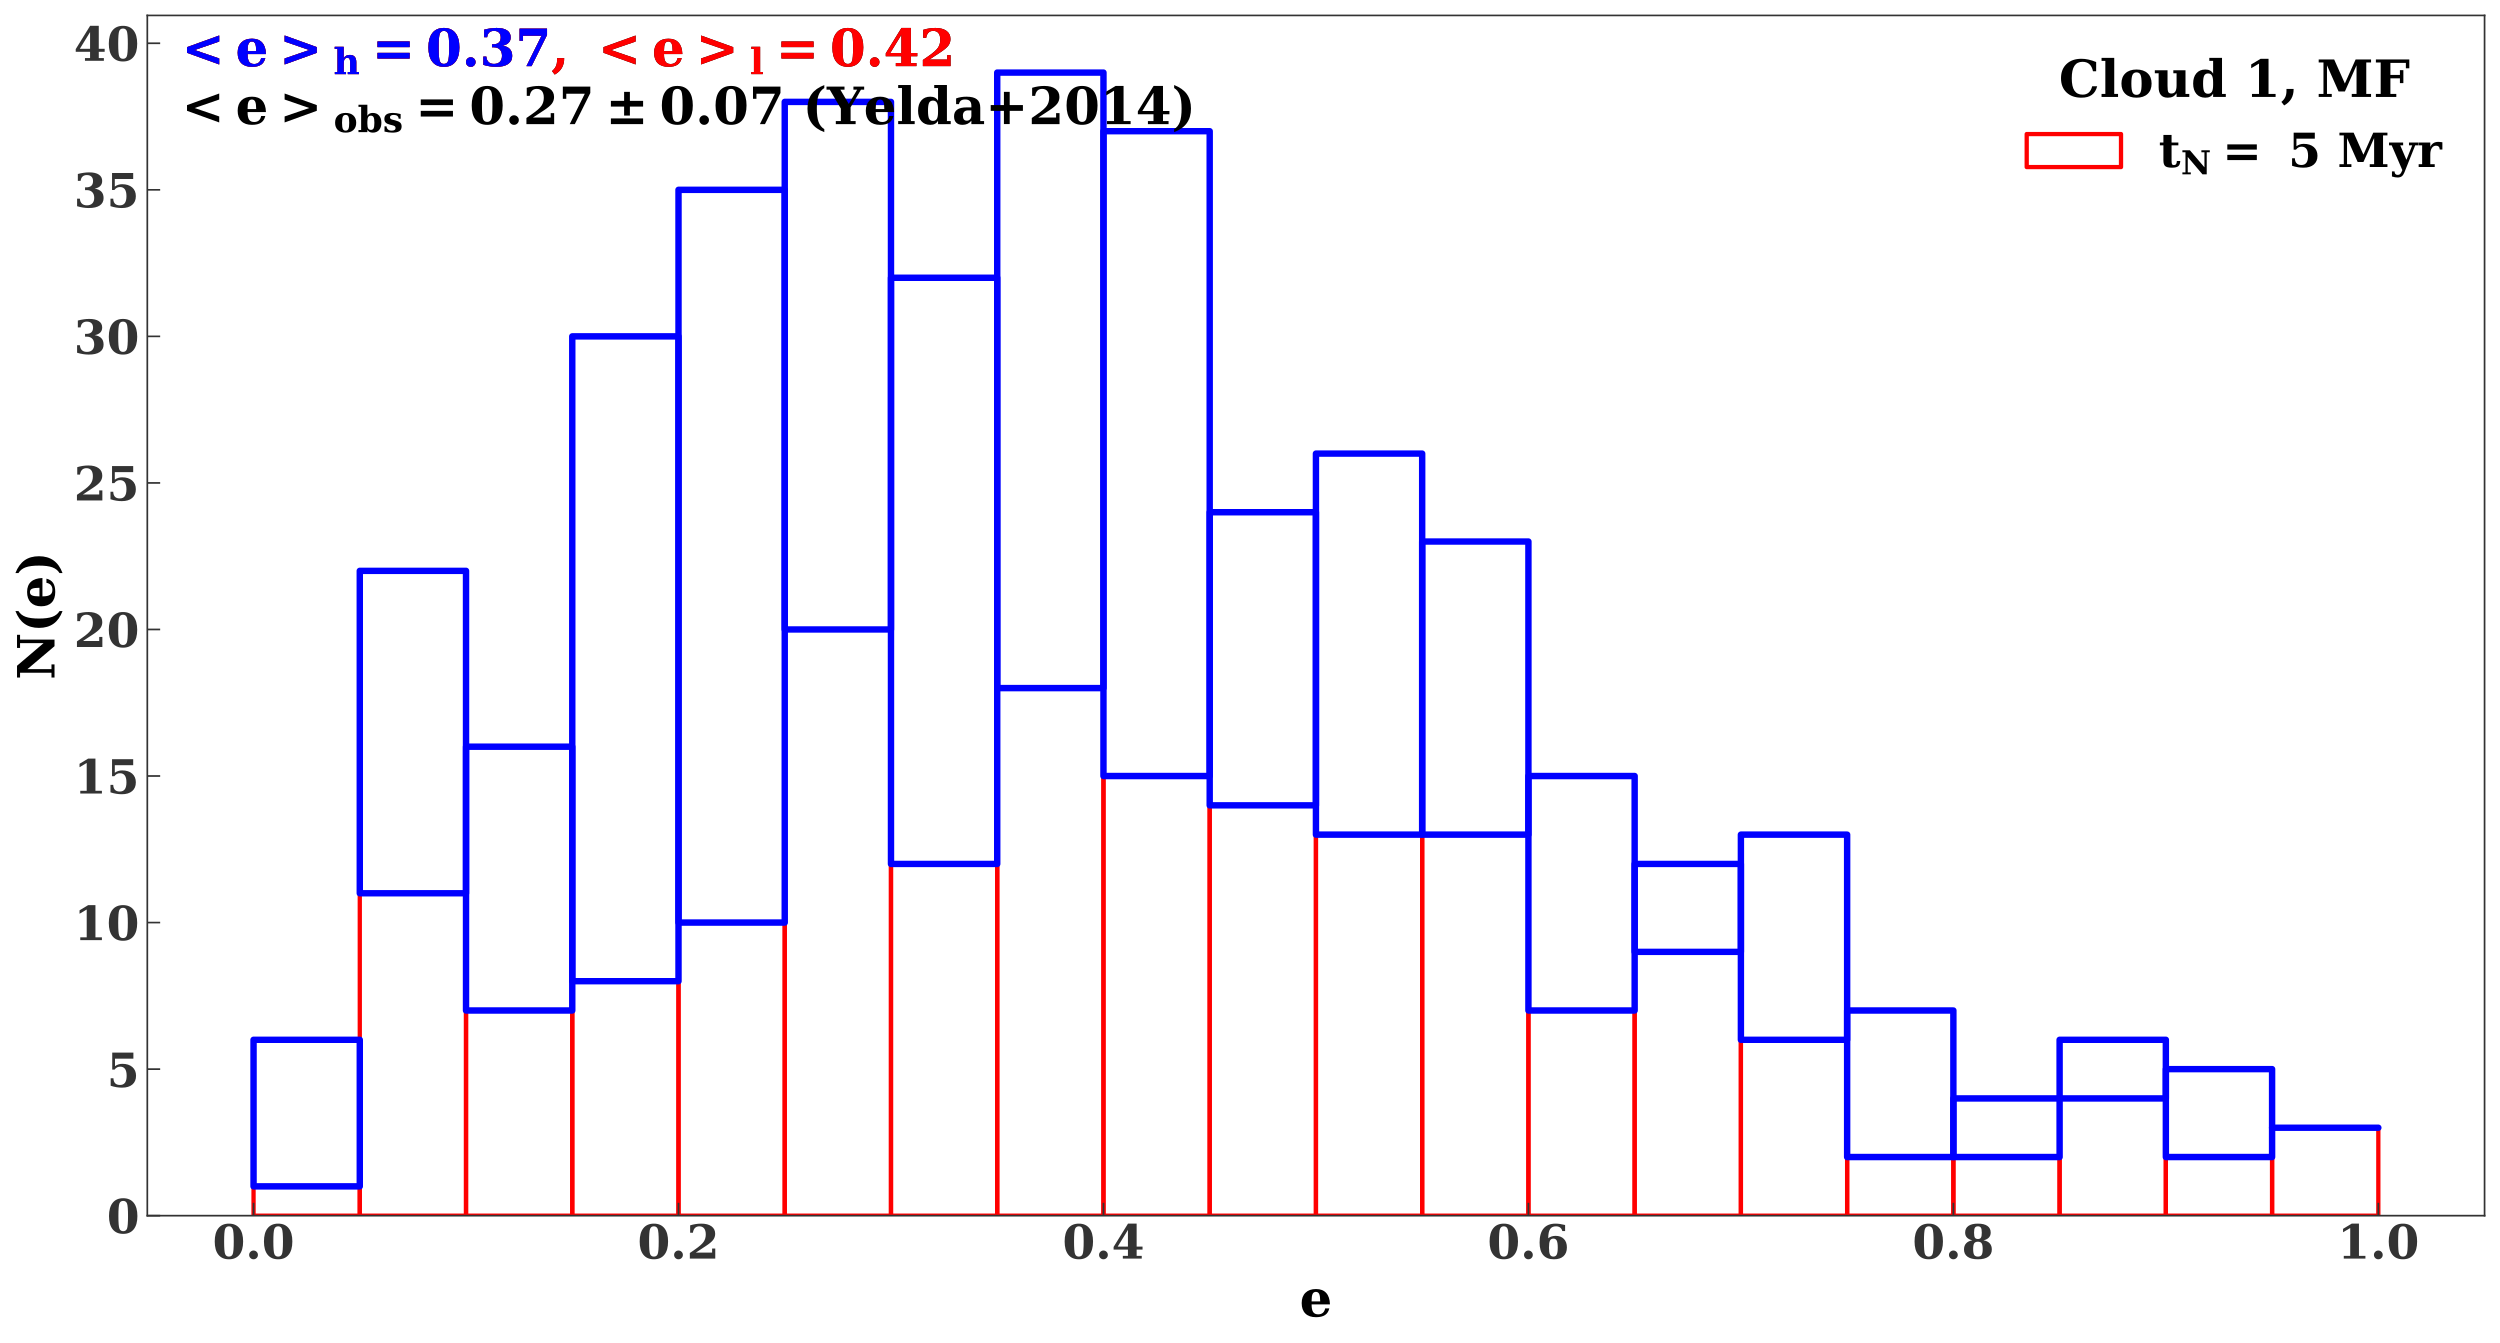 <?xml version="1.0" encoding="utf-8" standalone="no"?>
<!DOCTYPE svg PUBLIC "-//W3C//DTD SVG 1.1//EN"
  "http://www.w3.org/Graphics/SVG/1.1/DTD/svg11.dtd">
<!-- Created with matplotlib (https://matplotlib.org/) -->
<svg height="626.4pt" version="1.1" viewBox="0 0 1166.4 626.4" width="1166.4pt" xmlns="http://www.w3.org/2000/svg" xmlns:xlink="http://www.w3.org/1999/xlink">
 <defs>
  <style type="text/css">
*{stroke-linecap:butt;stroke-linejoin:round;}
  </style>
 </defs>
 <g id="figure_1">
  <g id="patch_1">
   <path d="M 0 626.4 
L 1166.4 626.4 
L 1166.4 0 
L 0 0 
z
" style="fill:#ffffff;"/>
  </g>
  <g id="axes_1">
   <g id="patch_2">
    <path d="M 68.728 567.181 
L 1159.2 567.181 
L 1159.2 7.2 
L 68.728 7.2 
z
" style="fill:#ffffff;"/>
   </g>
   <g id="patch_3">
    <path clip-path="url(#p28344b7a42)" d="M 118.294 567.181 
L 167.861 567.181 
L 167.861 553.506 
L 118.294 553.506 
z
" style="fill:none;stroke:#ff0000;stroke-linejoin:miter;stroke-width:2;"/>
   </g>
   <g id="patch_4">
    <path clip-path="url(#p28344b7a42)" d="M 167.861 567.181 
L 217.428 567.181 
L 217.428 416.758 
L 167.861 416.758 
z
" style="fill:none;stroke:#ff0000;stroke-linejoin:miter;stroke-width:2;"/>
   </g>
   <g id="patch_5">
    <path clip-path="url(#p28344b7a42)" d="M 217.428 567.181 
L 266.995 567.181 
L 266.995 471.457 
L 217.428 471.457 
z
" style="fill:none;stroke:#ff0000;stroke-linejoin:miter;stroke-width:2;"/>
   </g>
   <g id="patch_6">
    <path clip-path="url(#p28344b7a42)" d="M 266.995 567.181 
L 316.562 567.181 
L 316.562 457.783 
L 266.995 457.783 
z
" style="fill:none;stroke:#ff0000;stroke-linejoin:miter;stroke-width:2;"/>
   </g>
   <g id="patch_7">
    <path clip-path="url(#p28344b7a42)" d="M 316.562 567.181 
L 366.129 567.181 
L 366.129 430.433 
L 316.562 430.433 
z
" style="fill:none;stroke:#ff0000;stroke-linejoin:miter;stroke-width:2;"/>
   </g>
   <g id="patch_8">
    <path clip-path="url(#p28344b7a42)" d="M 366.129 567.181 
L 415.696 567.181 
L 415.696 293.686 
L 366.129 293.686 
z
" style="fill:none;stroke:#ff0000;stroke-linejoin:miter;stroke-width:2;"/>
   </g>
   <g id="patch_9">
    <path clip-path="url(#p28344b7a42)" d="M 415.696 567.181 
L 465.263 567.181 
L 465.263 403.084 
L 415.696 403.084 
z
" style="fill:none;stroke:#ff0000;stroke-linejoin:miter;stroke-width:2;"/>
   </g>
   <g id="patch_10">
    <path clip-path="url(#p28344b7a42)" d="M 465.263 567.181 
L 514.83 567.181 
L 514.83 321.035 
L 465.263 321.035 
z
" style="fill:none;stroke:#ff0000;stroke-linejoin:miter;stroke-width:2;"/>
   </g>
   <g id="patch_11">
    <path clip-path="url(#p28344b7a42)" d="M 514.83 567.181 
L 564.397 567.181 
L 564.397 362.06 
L 514.83 362.06 
z
" style="fill:none;stroke:#ff0000;stroke-linejoin:miter;stroke-width:2;"/>
   </g>
   <g id="patch_12">
    <path clip-path="url(#p28344b7a42)" d="M 564.397 567.181 
L 613.964 567.181 
L 613.964 375.734 
L 564.397 375.734 
z
" style="fill:none;stroke:#ff0000;stroke-linejoin:miter;stroke-width:2;"/>
   </g>
   <g id="patch_13">
    <path clip-path="url(#p28344b7a42)" d="M 613.964 567.181 
L 663.531 567.181 
L 663.531 389.409 
L 613.964 389.409 
z
" style="fill:none;stroke:#ff0000;stroke-linejoin:miter;stroke-width:2;"/>
   </g>
   <g id="patch_14">
    <path clip-path="url(#p28344b7a42)" d="M 663.531 567.181 
L 713.098 567.181 
L 713.098 389.409 
L 663.531 389.409 
z
" style="fill:none;stroke:#ff0000;stroke-linejoin:miter;stroke-width:2;"/>
   </g>
   <g id="patch_15">
    <path clip-path="url(#p28344b7a42)" d="M 713.098 567.181 
L 762.665 567.181 
L 762.665 471.457 
L 713.098 471.457 
z
" style="fill:none;stroke:#ff0000;stroke-linejoin:miter;stroke-width:2;"/>
   </g>
   <g id="patch_16">
    <path clip-path="url(#p28344b7a42)" d="M 762.665 567.181 
L 812.231 567.181 
L 812.231 444.108 
L 762.665 444.108 
z
" style="fill:none;stroke:#ff0000;stroke-linejoin:miter;stroke-width:2;"/>
   </g>
   <g id="patch_17">
    <path clip-path="url(#p28344b7a42)" d="M 812.231 567.181 
L 861.798 567.181 
L 861.798 485.132 
L 812.231 485.132 
z
" style="fill:none;stroke:#ff0000;stroke-linejoin:miter;stroke-width:2;"/>
   </g>
   <g id="patch_18">
    <path clip-path="url(#p28344b7a42)" d="M 861.798 567.181 
L 911.365 567.181 
L 911.365 539.831 
L 861.798 539.831 
z
" style="fill:none;stroke:#ff0000;stroke-linejoin:miter;stroke-width:2;"/>
   </g>
   <g id="patch_19">
    <path clip-path="url(#p28344b7a42)" d="M 911.365 567.181 
L 960.932 567.181 
L 960.932 539.831 
L 911.365 539.831 
z
" style="fill:none;stroke:#ff0000;stroke-linejoin:miter;stroke-width:2;"/>
   </g>
   <g id="patch_20">
    <path clip-path="url(#p28344b7a42)" d="M 960.932 567.181 
L 1010.499 567.181 
L 1010.499 512.482 
L 960.932 512.482 
z
" style="fill:none;stroke:#ff0000;stroke-linejoin:miter;stroke-width:2;"/>
   </g>
   <g id="patch_21">
    <path clip-path="url(#p28344b7a42)" d="M 1010.499 567.181 
L 1060.066 567.181 
L 1060.066 539.831 
L 1010.499 539.831 
z
" style="fill:none;stroke:#ff0000;stroke-linejoin:miter;stroke-width:2;"/>
   </g>
   <g id="patch_22">
    <path clip-path="url(#p28344b7a42)" d="M 1060.066 567.181 
L 1109.633 567.181 
L 1109.633 526.156 
L 1060.066 526.156 
z
" style="fill:none;stroke:#ff0000;stroke-linejoin:miter;stroke-width:2;"/>
   </g>
   <g id="patch_23">
    <path clip-path="url(#p28344b7a42)" d="M 118.294 553.506 
L 167.861 553.506 
L 167.861 485.132 
L 118.294 485.132 
z
" style="fill:none;stroke:#0000ff;stroke-linejoin:miter;stroke-width:3;"/>
   </g>
   <g id="patch_24">
    <path clip-path="url(#p28344b7a42)" d="M 167.861 416.758 
L 217.428 416.758 
L 217.428 266.336 
L 167.861 266.336 
z
" style="fill:none;stroke:#0000ff;stroke-linejoin:miter;stroke-width:3;"/>
   </g>
   <g id="patch_25">
    <path clip-path="url(#p28344b7a42)" d="M 217.428 471.457 
L 266.995 471.457 
L 266.995 348.385 
L 217.428 348.385 
z
" style="fill:none;stroke:#0000ff;stroke-linejoin:miter;stroke-width:3;"/>
   </g>
   <g id="patch_26">
    <path clip-path="url(#p28344b7a42)" d="M 266.995 457.783 
L 316.562 457.783 
L 316.562 156.938 
L 266.995 156.938 
z
" style="fill:none;stroke:#0000ff;stroke-linejoin:miter;stroke-width:3;"/>
   </g>
   <g id="patch_27">
    <path clip-path="url(#p28344b7a42)" d="M 316.562 430.433 
L 366.129 430.433 
L 366.129 88.565 
L 316.562 88.565 
z
" style="fill:none;stroke:#0000ff;stroke-linejoin:miter;stroke-width:3;"/>
   </g>
   <g id="patch_28">
    <path clip-path="url(#p28344b7a42)" d="M 366.129 293.686 
L 415.696 293.686 
L 415.696 47.54 
L 366.129 47.54 
z
" style="fill:none;stroke:#0000ff;stroke-linejoin:miter;stroke-width:3;"/>
   </g>
   <g id="patch_29">
    <path clip-path="url(#p28344b7a42)" d="M 415.696 403.084 
L 465.263 403.084 
L 465.263 129.589 
L 415.696 129.589 
z
" style="fill:none;stroke:#0000ff;stroke-linejoin:miter;stroke-width:3;"/>
   </g>
   <g id="patch_30">
    <path clip-path="url(#p28344b7a42)" d="M 465.263 321.035 
L 514.83 321.035 
L 514.83 33.866 
L 465.263 33.866 
z
" style="fill:none;stroke:#0000ff;stroke-linejoin:miter;stroke-width:3;"/>
   </g>
   <g id="patch_31">
    <path clip-path="url(#p28344b7a42)" d="M 514.83 362.06 
L 564.397 362.06 
L 564.397 61.215 
L 514.83 61.215 
z
" style="fill:none;stroke:#0000ff;stroke-linejoin:miter;stroke-width:3;"/>
   </g>
   <g id="patch_32">
    <path clip-path="url(#p28344b7a42)" d="M 564.397 375.734 
L 613.964 375.734 
L 613.964 238.987 
L 564.397 238.987 
z
" style="fill:none;stroke:#0000ff;stroke-linejoin:miter;stroke-width:3;"/>
   </g>
   <g id="patch_33">
    <path clip-path="url(#p28344b7a42)" d="M 613.964 389.409 
L 663.531 389.409 
L 663.531 211.637 
L 613.964 211.637 
z
" style="fill:none;stroke:#0000ff;stroke-linejoin:miter;stroke-width:3;"/>
   </g>
   <g id="patch_34">
    <path clip-path="url(#p28344b7a42)" d="M 663.531 389.409 
L 713.098 389.409 
L 713.098 252.662 
L 663.531 252.662 
z
" style="fill:none;stroke:#0000ff;stroke-linejoin:miter;stroke-width:3;"/>
   </g>
   <g id="patch_35">
    <path clip-path="url(#p28344b7a42)" d="M 713.098 471.457 
L 762.665 471.457 
L 762.665 362.06 
L 713.098 362.06 
z
" style="fill:none;stroke:#0000ff;stroke-linejoin:miter;stroke-width:3;"/>
   </g>
   <g id="patch_36">
    <path clip-path="url(#p28344b7a42)" d="M 762.665 444.108 
L 812.231 444.108 
L 812.231 403.084 
L 762.665 403.084 
z
" style="fill:none;stroke:#0000ff;stroke-linejoin:miter;stroke-width:3;"/>
   </g>
   <g id="patch_37">
    <path clip-path="url(#p28344b7a42)" d="M 812.231 485.132 
L 861.798 485.132 
L 861.798 389.409 
L 812.231 389.409 
z
" style="fill:none;stroke:#0000ff;stroke-linejoin:miter;stroke-width:3;"/>
   </g>
   <g id="patch_38">
    <path clip-path="url(#p28344b7a42)" d="M 861.798 539.831 
L 911.365 539.831 
L 911.365 471.457 
L 861.798 471.457 
z
" style="fill:none;stroke:#0000ff;stroke-linejoin:miter;stroke-width:3;"/>
   </g>
   <g id="patch_39">
    <path clip-path="url(#p28344b7a42)" d="M 911.365 539.831 
L 960.932 539.831 
L 960.932 512.482 
L 911.365 512.482 
z
" style="fill:none;stroke:#0000ff;stroke-linejoin:miter;stroke-width:3;"/>
   </g>
   <g id="patch_40">
    <path clip-path="url(#p28344b7a42)" d="M 960.932 512.482 
L 1010.499 512.482 
L 1010.499 485.132 
L 960.932 485.132 
z
" style="fill:none;stroke:#0000ff;stroke-linejoin:miter;stroke-width:3;"/>
   </g>
   <g id="patch_41">
    <path clip-path="url(#p28344b7a42)" d="M 1010.499 539.831 
L 1060.066 539.831 
L 1060.066 498.807 
L 1010.499 498.807 
z
" style="fill:none;stroke:#0000ff;stroke-linejoin:miter;stroke-width:3;"/>
   </g>
   <g id="patch_42">
    <path clip-path="url(#p28344b7a42)" d="M 1060.066 526.156 
L 1109.633 526.156 
L 1109.633 526.156 
L 1060.066 526.156 
z
" style="fill:none;stroke:#0000ff;stroke-linejoin:miter;stroke-width:3;"/>
   </g>
   <g id="matplotlib.axis_1">
    <g id="xtick_1">
     <g id="line2d_1">
      <defs>
       <path d="M 0 0 
L 0 -6 
" id="m6a371a2aba" style="stroke:#333333;stroke-width:0.8;"/>
      </defs>
      <g>
       <use style="fill:#333333;stroke:#333333;stroke-width:0.8;" x="118.294" xlink:href="#m6a371a2aba" y="567.181"/>
      </g>
     </g>
     <g id="text_1">
      <!-- $\mathdefault{0.0}$ -->
      <defs>
       <path d="M 34.812 4.297 
Q 40.672 4.297 42.844 9.609 
Q 45.016 14.938 45.016 36.375 
Q 45.016 57.672 42.844 63.078 
Q 40.672 68.5 34.812 68.5 
Q 28.953 68.5 26.781 63.172 
Q 24.609 57.859 24.609 36.375 
Q 24.609 14.938 26.781 9.609 
Q 28.953 4.297 34.812 4.297 
z
M 34.812 -1.422 
Q 20.219 -1.422 12.453 8.312 
Q 4.688 18.062 4.688 36.375 
Q 4.688 54.688 12.453 64.453 
Q 20.219 74.219 34.812 74.219 
Q 49.359 74.219 57.125 64.453 
Q 64.891 54.688 64.891 36.375 
Q 64.891 18.062 57.125 8.312 
Q 49.359 -1.422 34.812 -1.422 
z
" id="DejaVuSerif-Bold-48"/>
       <path d="M 8.109 7.906 
Q 8.109 11.719 10.844 14.453 
Q 13.578 17.188 17.391 17.188 
Q 21.234 17.188 23.969 14.453 
Q 26.703 11.719 26.703 7.906 
Q 26.703 4.047 23.969 1.312 
Q 21.234 -1.422 17.391 -1.422 
Q 13.578 -1.422 10.844 1.312 
Q 8.109 4.047 8.109 7.906 
z
" id="DejaVuSerif-Bold-46"/>
      </defs>
      <g style="fill:#333333;" transform="translate(99.154 587.397)scale(0.22 -0.22)">
       <use transform="translate(0 0.781)" xlink:href="#DejaVuSerif-Bold-48"/>
       <use transform="translate(69.58 0.781)" xlink:href="#DejaVuSerif-Bold-46"/>
       <use transform="translate(104.395 0.781)" xlink:href="#DejaVuSerif-Bold-48"/>
      </g>
     </g>
    </g>
    <g id="xtick_2">
     <g id="line2d_2">
      <g>
       <use style="fill:#333333;stroke:#333333;stroke-width:0.8;" x="316.562" xlink:href="#m6a371a2aba" y="567.181"/>
      </g>
     </g>
     <g id="text_2">
      <!-- $\mathdefault{0.2}$ -->
      <defs>
       <path d="M 13.188 54.891 
L 7.328 54.891 
L 7.328 70.609 
Q 13.281 72.406 19.109 73.312 
Q 24.953 74.219 30.906 74.219 
Q 44.828 74.219 52.609 68.531 
Q 60.406 62.844 60.406 52.688 
Q 60.406 45.453 56.109 39.719 
Q 51.812 33.984 39.703 26.125 
L 19.391 12.797 
L 53.906 12.797 
L 53.906 21.391 
L 60.594 21.391 
L 60.594 0 
L 6.688 0 
L 6.688 11.922 
L 17.484 19.391 
Q 31.297 28.906 35.891 35.594 
Q 40.484 42.281 40.484 51.219 
Q 40.484 59.672 36.984 64.078 
Q 33.5 68.5 26.812 68.5 
Q 21.047 68.5 17.578 65.016 
Q 14.109 61.531 13.188 54.891 
z
" id="DejaVuSerif-Bold-50"/>
      </defs>
      <g style="fill:#333333;" transform="translate(297.422 587.397)scale(0.22 -0.22)">
       <use transform="translate(0 0.781)" xlink:href="#DejaVuSerif-Bold-48"/>
       <use transform="translate(69.58 0.781)" xlink:href="#DejaVuSerif-Bold-46"/>
       <use transform="translate(104.363 0.781)" xlink:href="#DejaVuSerif-Bold-50"/>
      </g>
     </g>
    </g>
    <g id="xtick_3">
     <g id="line2d_3">
      <g>
       <use style="fill:#333333;stroke:#333333;stroke-width:0.8;" x="514.83" xlink:href="#m6a371a2aba" y="567.181"/>
      </g>
     </g>
     <g id="text_3">
      <!-- $\mathdefault{0.4}$ -->
      <defs>
       <path d="M 63.812 0 
L 23.688 0 
L 23.688 5.906 
L 34.516 5.906 
L 34.516 19.188 
L 4.109 19.188 
L 4.109 24.812 
L 34.625 74.219 
L 52.984 74.219 
L 52.984 25.484 
L 65.484 25.484 
L 65.484 19.188 
L 52.984 19.188 
L 52.984 5.906 
L 63.812 5.906 
z
M 34.516 25.484 
L 34.516 60.891 
L 12.797 25.484 
z
" id="DejaVuSerif-Bold-52"/>
      </defs>
      <g style="fill:#333333;" transform="translate(495.69 587.397)scale(0.22 -0.22)">
       <use transform="translate(0 0.781)" xlink:href="#DejaVuSerif-Bold-48"/>
       <use transform="translate(69.58 0.781)" xlink:href="#DejaVuSerif-Bold-46"/>
       <use transform="translate(104.395 0.781)" xlink:href="#DejaVuSerif-Bold-52"/>
      </g>
     </g>
    </g>
    <g id="xtick_4">
     <g id="line2d_4">
      <g>
       <use style="fill:#333333;stroke:#333333;stroke-width:0.8;" x="713.098" xlink:href="#m6a371a2aba" y="567.181"/>
      </g>
     </g>
     <g id="text_4">
      <!-- $\mathdefault{0.6}$ -->
      <defs>
       <path d="M 24.609 43.219 
Q 27.781 45.75 31.703 47.016 
Q 35.641 48.297 40.281 48.297 
Q 51.469 48.297 57.828 41.75 
Q 64.203 35.203 64.203 23.781 
Q 64.203 11.719 57.031 5.141 
Q 49.859 -1.422 36.625 -1.422 
Q 21.688 -1.422 13.984 7.594 
Q 6.297 16.609 6.297 34.078 
Q 6.297 53.953 14.844 64.078 
Q 23.391 74.219 40.188 74.219 
Q 44.578 74.219 49.609 73.484 
Q 54.641 72.75 60.406 71.297 
L 60.406 58.406 
L 54.5 58.406 
Q 53.266 63.375 49.875 65.938 
Q 46.484 68.5 41.109 68.5 
Q 32.422 68.5 28.531 62.547 
Q 24.656 56.594 24.609 43.219 
z
M 35.5 4.297 
Q 40.531 4.297 42.672 8.562 
Q 44.828 12.844 44.828 23.391 
Q 44.828 33.938 42.672 38.203 
Q 40.531 42.484 35.5 42.484 
Q 30.469 42.484 28.344 38.203 
Q 26.219 33.938 26.219 23.391 
Q 26.219 12.844 28.344 8.562 
Q 30.469 4.297 35.5 4.297 
z
" id="DejaVuSerif-Bold-54"/>
      </defs>
      <g style="fill:#333333;" transform="translate(693.958 587.397)scale(0.22 -0.22)">
       <use transform="translate(0 0.781)" xlink:href="#DejaVuSerif-Bold-48"/>
       <use transform="translate(69.58 0.781)" xlink:href="#DejaVuSerif-Bold-46"/>
       <use transform="translate(104.395 0.781)" xlink:href="#DejaVuSerif-Bold-54"/>
      </g>
     </g>
    </g>
    <g id="xtick_5">
     <g id="line2d_5">
      <g>
       <use style="fill:#333333;stroke:#333333;stroke-width:0.8;" x="911.365" xlink:href="#m6a371a2aba" y="567.181"/>
      </g>
     </g>
     <g id="text_5">
      <!-- $\mathdefault{0.8}$ -->
      <defs>
       <path d="M 46.484 38.812 
Q 55.172 37.406 59.688 32.422 
Q 64.203 27.438 64.203 19.391 
Q 64.203 9.328 56.609 3.953 
Q 49.031 -1.422 34.719 -1.422 
Q 20.406 -1.422 12.781 3.953 
Q 5.172 9.328 5.172 19.391 
Q 5.172 27.438 9.719 32.422 
Q 14.266 37.406 22.906 38.812 
Q 15.234 40.578 11.422 44.703 
Q 7.625 48.828 7.625 55.172 
Q 7.625 64.453 14.547 69.328 
Q 21.484 74.219 34.719 74.219 
Q 47.906 74.219 54.859 69.328 
Q 61.812 64.453 61.812 55.172 
Q 61.812 48.828 57.984 44.703 
Q 54.156 40.578 46.484 38.812 
z
M 42.922 54.984 
Q 42.922 62.703 41.062 65.594 
Q 39.203 68.5 34.719 68.5 
Q 30.172 68.5 28.344 65.594 
Q 26.516 62.703 26.516 54.984 
Q 26.516 47.312 28.344 44.453 
Q 30.172 41.609 34.719 41.609 
Q 39.266 41.609 41.094 44.453 
Q 42.922 47.312 42.922 54.984 
z
M 44.828 20.219 
Q 44.828 29.156 42.547 32.516 
Q 40.281 35.891 34.719 35.891 
Q 29.109 35.891 26.859 32.516 
Q 24.609 29.156 24.609 20.219 
Q 24.609 11.188 26.875 7.734 
Q 29.156 4.297 34.719 4.297 
Q 40.234 4.297 42.531 7.734 
Q 44.828 11.188 44.828 20.219 
z
" id="DejaVuSerif-Bold-56"/>
      </defs>
      <g style="fill:#333333;" transform="translate(892.225 587.397)scale(0.22 -0.22)">
       <use transform="translate(0 0.781)" xlink:href="#DejaVuSerif-Bold-48"/>
       <use transform="translate(69.58 0.781)" xlink:href="#DejaVuSerif-Bold-46"/>
       <use transform="translate(104.348 0.781)" xlink:href="#DejaVuSerif-Bold-56"/>
      </g>
     </g>
    </g>
    <g id="xtick_6">
     <g id="line2d_6">
      <g>
       <use style="fill:#333333;stroke:#333333;stroke-width:0.8;" x="1109.633" xlink:href="#m6a371a2aba" y="567.181"/>
      </g>
     </g>
     <g id="text_6">
      <!-- $\mathdefault{1.0}$ -->
      <defs>
       <path d="M 13.719 0 
L 13.719 5.906 
L 27.391 5.906 
L 27.391 64.891 
L 12.203 55.906 
L 12.203 63.188 
L 30.516 74.219 
L 45.906 74.219 
L 45.906 5.906 
L 59.625 5.906 
L 59.625 0 
z
" id="DejaVuSerif-Bold-49"/>
      </defs>
      <g style="fill:#333333;" transform="translate(1090.493 587.397)scale(0.22 -0.22)">
       <use transform="translate(0 0.781)" xlink:href="#DejaVuSerif-Bold-49"/>
       <use transform="translate(69.58 0.781)" xlink:href="#DejaVuSerif-Bold-46"/>
       <use transform="translate(104.395 0.781)" xlink:href="#DejaVuSerif-Bold-48"/>
      </g>
     </g>
    </g>
    <g id="text_7">
     <!-- e -->
     <defs>
      <path d="M 40.094 29.297 
Q 40.094 39.547 38.188 43.672 
Q 36.281 47.797 31.688 47.797 
Q 27.25 47.797 25.312 43.75 
Q 23.391 39.703 23.391 30.172 
L 23.391 29.297 
z
M 59.078 23.484 
L 23.391 23.484 
L 23.391 23.094 
Q 23.391 13.031 26.406 8.562 
Q 29.438 4.109 36.188 4.109 
Q 41.797 4.109 45.266 7.078 
Q 48.734 10.062 49.703 15.719 
L 57.812 15.719 
Q 55.719 6.891 49.469 2.734 
Q 43.219 -1.422 31.984 -1.422 
Q 18.5 -1.422 11.297 5.688 
Q 4.109 12.797 4.109 25.984 
Q 4.109 38.875 11.469 46.094 
Q 18.844 53.328 31.984 53.328 
Q 44.875 53.328 51.75 45.734 
Q 58.641 38.141 59.078 23.484 
z
" id="DejaVuSerif-Bold-101"/>
     </defs>
     <g transform="translate(606.329 614.209)scale(0.24 -0.24)">
      <use xlink:href="#DejaVuSerif-Bold-101"/>
     </g>
    </g>
   </g>
   <g id="matplotlib.axis_2">
    <g id="ytick_1">
     <g id="line2d_7">
      <defs>
       <path d="M 0 0 
L 6 0 
" id="mbecf8e4d63" style="stroke:#333333;stroke-width:0.8;"/>
      </defs>
      <g>
       <use style="fill:#333333;stroke:#333333;stroke-width:0.8;" x="68.728" xlink:href="#mbecf8e4d63" y="567.181"/>
      </g>
     </g>
     <g id="text_8">
      <!-- $\mathdefault{0}$ -->
      <g style="fill:#333333;" transform="translate(49.828 575.539)scale(0.22 -0.22)">
       <use transform="translate(0 0.781)" xlink:href="#DejaVuSerif-Bold-48"/>
      </g>
     </g>
    </g>
    <g id="ytick_2">
     <g id="line2d_8">
      <g>
       <use style="fill:#333333;stroke:#333333;stroke-width:0.8;" x="68.728" xlink:href="#mbecf8e4d63" y="498.807"/>
      </g>
     </g>
     <g id="text_9">
      <!-- $\mathdefault{5}$ -->
      <defs>
       <path d="M 56.391 72.906 
L 56.391 60.109 
L 17.391 60.109 
L 17.391 44.094 
Q 20.609 46.578 24.562 47.844 
Q 28.516 49.125 32.906 49.125 
Q 46.391 49.125 54.203 42.312 
Q 62.016 35.5 62.016 23.781 
Q 62.016 11.859 54.203 5.219 
Q 46.391 -1.422 32.328 -1.422 
Q 26.375 -1.422 20.484 -0.438 
Q 14.594 0.531 8.203 2.594 
L 8.203 18.5 
L 14.062 18.5 
Q 14.359 11.328 17.797 7.812 
Q 21.234 4.297 27.984 4.297 
Q 35.156 4.297 38.625 9.109 
Q 42.094 13.922 42.094 23.781 
Q 42.094 33.5 38.688 38.297 
Q 35.297 43.109 28.422 43.109 
Q 24.703 43.109 21.797 41.578 
Q 18.891 40.047 16.406 36.812 
L 11.531 36.812 
L 11.531 72.906 
z
" id="DejaVuSerif-Bold-53"/>
      </defs>
      <g style="fill:#333333;" transform="translate(49.828 507.165)scale(0.22 -0.22)">
       <use transform="translate(0 0.094)" xlink:href="#DejaVuSerif-Bold-53"/>
      </g>
     </g>
    </g>
    <g id="ytick_3">
     <g id="line2d_9">
      <g>
       <use style="fill:#333333;stroke:#333333;stroke-width:0.8;" x="68.728" xlink:href="#mbecf8e4d63" y="430.433"/>
      </g>
     </g>
     <g id="text_10">
      <!-- $\mathdefault{10}$ -->
      <g style="fill:#333333;" transform="translate(34.428 438.792)scale(0.22 -0.22)">
       <use transform="translate(0 0.781)" xlink:href="#DejaVuSerif-Bold-49"/>
       <use transform="translate(69.58 0.781)" xlink:href="#DejaVuSerif-Bold-48"/>
      </g>
     </g>
    </g>
    <g id="ytick_4">
     <g id="line2d_10">
      <g>
       <use style="fill:#333333;stroke:#333333;stroke-width:0.8;" x="68.728" xlink:href="#mbecf8e4d63" y="362.06"/>
      </g>
     </g>
     <g id="text_11">
      <!-- $\mathdefault{15}$ -->
      <g style="fill:#333333;" transform="translate(34.428 370.418)scale(0.22 -0.22)">
       <use transform="translate(0 0.781)" xlink:href="#DejaVuSerif-Bold-49"/>
       <use transform="translate(69.58 0.781)" xlink:href="#DejaVuSerif-Bold-53"/>
      </g>
     </g>
    </g>
    <g id="ytick_5">
     <g id="line2d_11">
      <g>
       <use style="fill:#333333;stroke:#333333;stroke-width:0.8;" x="68.728" xlink:href="#mbecf8e4d63" y="293.686"/>
      </g>
     </g>
     <g id="text_12">
      <!-- $\mathdefault{20}$ -->
      <g style="fill:#333333;" transform="translate(34.428 302.044)scale(0.22 -0.22)">
       <use transform="translate(0 0.781)" xlink:href="#DejaVuSerif-Bold-50"/>
       <use transform="translate(69.58 0.781)" xlink:href="#DejaVuSerif-Bold-48"/>
      </g>
     </g>
    </g>
    <g id="ytick_6">
     <g id="line2d_12">
      <g>
       <use style="fill:#333333;stroke:#333333;stroke-width:0.8;" x="68.728" xlink:href="#mbecf8e4d63" y="225.312"/>
      </g>
     </g>
     <g id="text_13">
      <!-- $\mathdefault{25}$ -->
      <g style="fill:#333333;" transform="translate(34.428 233.67)scale(0.22 -0.22)">
       <use transform="translate(0 0.781)" xlink:href="#DejaVuSerif-Bold-50"/>
       <use transform="translate(69.58 0.781)" xlink:href="#DejaVuSerif-Bold-53"/>
      </g>
     </g>
    </g>
    <g id="ytick_7">
     <g id="line2d_13">
      <g>
       <use style="fill:#333333;stroke:#333333;stroke-width:0.8;" x="68.728" xlink:href="#mbecf8e4d63" y="156.938"/>
      </g>
     </g>
     <g id="text_14">
      <!-- $\mathdefault{30}$ -->
      <defs>
       <path d="M 8.594 70.797 
Q 15.047 72.516 21.094 73.359 
Q 27.156 74.219 32.906 74.219 
Q 46.094 74.219 53.141 69.5 
Q 60.203 64.797 60.203 56 
Q 60.203 49.422 56.141 45.312 
Q 52.094 41.219 44.281 39.797 
Q 53.812 38.281 58.5 33.297 
Q 63.188 28.328 63.188 19.672 
Q 63.188 9.469 55.094 4.016 
Q 47.016 -1.422 31.688 -1.422 
Q 25.922 -1.422 19.797 -0.438 
Q 13.672 0.531 6.984 2.484 
L 6.984 18.5 
L 12.891 18.5 
Q 13.422 11.578 17.234 7.938 
Q 21.047 4.297 27.781 4.297 
Q 35.203 4.297 39.25 8.422 
Q 43.312 12.547 43.312 20.125 
Q 43.312 28.031 39.078 32.328 
Q 34.859 36.625 27.094 36.625 
L 23.875 36.625 
L 23.875 42.484 
L 26.422 42.484 
Q 33.594 42.484 37.203 45.797 
Q 40.828 49.125 40.828 55.719 
Q 40.828 61.922 37.422 65.203 
Q 34.031 68.5 27.688 68.5 
Q 21.922 68.5 18.547 65.344 
Q 15.188 62.203 14.5 56.203 
L 8.594 56.203 
z
" id="DejaVuSerif-Bold-51"/>
      </defs>
      <g style="fill:#333333;" transform="translate(34.428 165.297)scale(0.22 -0.22)">
       <use transform="translate(0 0.781)" xlink:href="#DejaVuSerif-Bold-51"/>
       <use transform="translate(69.58 0.781)" xlink:href="#DejaVuSerif-Bold-48"/>
      </g>
     </g>
    </g>
    <g id="ytick_8">
     <g id="line2d_14">
      <g>
       <use style="fill:#333333;stroke:#333333;stroke-width:0.8;" x="68.728" xlink:href="#mbecf8e4d63" y="88.565"/>
      </g>
     </g>
     <g id="text_15">
      <!-- $\mathdefault{35}$ -->
      <g style="fill:#333333;" transform="translate(34.428 96.923)scale(0.22 -0.22)">
       <use transform="translate(0 0.781)" xlink:href="#DejaVuSerif-Bold-51"/>
       <use transform="translate(69.58 0.781)" xlink:href="#DejaVuSerif-Bold-53"/>
      </g>
     </g>
    </g>
    <g id="ytick_9">
     <g id="line2d_15">
      <g>
       <use style="fill:#333333;stroke:#333333;stroke-width:0.8;" x="68.728" xlink:href="#mbecf8e4d63" y="20.191"/>
      </g>
     </g>
     <g id="text_16">
      <!-- $\mathdefault{40}$ -->
      <g style="fill:#333333;" transform="translate(34.428 28.549)scale(0.22 -0.22)">
       <use transform="translate(0 0.781)" xlink:href="#DejaVuSerif-Bold-52"/>
       <use transform="translate(69.58 0.781)" xlink:href="#DejaVuSerif-Bold-48"/>
      </g>
     </g>
    </g>
    <g id="text_17">
     <!-- N(e) -->
     <defs>
      <path d="M 4.391 0 
L 4.391 5.906 
L 13.719 5.906 
L 13.719 67 
L 4.391 67 
L 4.391 72.906 
L 27.203 72.906 
L 71.188 21.297 
L 71.188 67 
L 61.922 67 
L 61.922 72.906 
L 87.406 72.906 
L 87.406 67 
L 78.078 67 
L 78.078 0 
L 65.281 0 
L 20.609 52.688 
L 20.609 5.906 
L 29.891 5.906 
L 29.891 0 
z
" id="DejaVuSerif-Bold-78"/>
      <path d="M 42.094 -15.578 
Q 25.641 -9.469 17.531 1.906 
Q 9.422 13.281 9.422 30.172 
Q 9.422 47.078 17.422 58.297 
Q 25.438 69.531 42.094 75.984 
L 42.094 70.125 
Q 34.375 65.438 30.984 56.219 
Q 27.594 47.016 27.594 30.172 
Q 27.594 13.375 30.984 4.172 
Q 34.375 -5.031 42.094 -9.719 
z
" id="DejaVuSerif-Bold-40"/>
      <path d="M 5.078 -15.578 
L 5.078 -9.719 
Q 12.797 -5.031 16.188 4.172 
Q 19.578 13.375 19.578 30.172 
Q 19.578 47.016 16.188 56.219 
Q 12.797 65.438 5.078 70.125 
L 5.078 75.984 
Q 21.734 69.531 29.766 58.297 
Q 37.797 47.078 37.797 30.172 
Q 37.797 13.281 29.656 1.906 
Q 21.531 -9.469 5.078 -15.578 
z
" id="DejaVuSerif-Bold-41"/>
     </defs>
     <g transform="translate(25.436 317.149)rotate(-90)scale(0.24 -0.24)">
      <use xlink:href="#DejaVuSerif-Bold-78"/>
      <use x="91.406" xlink:href="#DejaVuSerif-Bold-40"/>
      <use x="138.721" xlink:href="#DejaVuSerif-Bold-101"/>
      <use x="202.344" xlink:href="#DejaVuSerif-Bold-41"/>
     </g>
    </g>
   </g>
   <g id="patch_43">
    <path d="M 68.728 567.181 
L 68.728 7.2 
" style="fill:none;stroke:#333333;stroke-linecap:square;stroke-linejoin:miter;stroke-width:0.8;"/>
   </g>
   <g id="patch_44">
    <path d="M 1159.2 567.181 
L 1159.2 7.2 
" style="fill:none;stroke:#333333;stroke-linecap:square;stroke-linejoin:miter;stroke-width:0.8;"/>
   </g>
   <g id="patch_45">
    <path d="M 68.728 567.181 
L 1159.2 567.181 
" style="fill:none;stroke:#333333;stroke-linecap:square;stroke-linejoin:miter;stroke-width:0.8;"/>
   </g>
   <g id="patch_46">
    <path d="M 68.728 7.2 
L 1159.2 7.2 
" style="fill:none;stroke:#333333;stroke-linecap:square;stroke-linejoin:miter;stroke-width:0.8;"/>
   </g>
   <g id="text_18">
    <!-- $&lt;e&gt;_h=$0.37, $&lt;e&gt;_l=$0.42 -->
    <defs>
     <path d="M 73.188 47.797 
L 25.391 31.297 
L 73.188 14.891 
L 73.188 3.219 
L 10.594 25.875 
L 10.594 36.922 
L 73.188 59.516 
z
" id="DejaVuSerif-Bold-60"/>
     <path d="M 10.594 47.797 
L 10.594 59.516 
L 73.188 36.922 
L 73.188 25.875 
L 10.594 3.219 
L 10.594 14.891 
L 58.406 31.297 
z
" id="DejaVuSerif-Bold-62"/>
     <path d="M 3.422 0 
L 3.422 5.906 
L 10.797 5.906 
L 10.797 70.125 
L 3.078 70.125 
L 3.078 75.984 
L 28.078 75.984 
L 28.078 44.578 
Q 31.203 49.219 35.203 51.266 
Q 39.203 53.328 45.312 53.328 
Q 54.047 53.328 58.516 48.172 
Q 62.984 43.016 62.984 33.016 
L 62.984 5.906 
L 70.406 5.906 
L 70.406 0 
L 39.406 0 
L 39.406 5.906 
L 45.703 5.906 
L 45.703 33.5 
Q 45.703 40.094 44.016 42.656 
Q 42.328 45.219 38.188 45.219 
Q 32.953 45.219 30.516 41.375 
Q 28.078 37.547 28.078 29.203 
L 28.078 5.906 
L 34.422 5.906 
L 34.422 0 
z
" id="DejaVuSerif-Bold-104"/>
     <path d="M 10.594 25.781 
L 73.188 25.781 
L 73.188 14.703 
L 10.594 14.703 
z
M 10.594 48 
L 73.188 48 
L 73.188 36.922 
L 10.594 36.922 
z
" id="DejaVuSerif-Bold-61"/>
     <path d="M 61.281 60.5 
L 31.203 0 
L 21.297 0 
L 50.594 59.078 
L 14.594 59.078 
L 14.594 49.219 
L 7.906 49.219 
L 7.906 72.906 
L 61.281 72.906 
z
" id="DejaVuSerif-Bold-55"/>
     <path d="M 1.312 -9.625 
Q 6.391 -5.516 8.781 -0.438 
Q 11.188 4.641 11.188 11.375 
L 11.188 15.578 
L 25.094 15.578 
L 25.094 15.188 
Q 25.094 4.391 20.578 -3.391 
Q 16.062 -11.188 6.688 -16.5 
z
" id="DejaVuSerif-Bold-44"/>
     <path id="DejaVuSerif-Bold-32"/>
     <path d="M 28.078 5.906 
L 35.5 5.906 
L 35.5 0 
L 3.422 0 
L 3.422 5.906 
L 10.797 5.906 
L 10.797 70.125 
L 3.422 70.125 
L 3.422 75.984 
L 28.078 75.984 
z
" id="DejaVuSerif-Bold-108"/>
    </defs>
    <g transform="translate(79.632 31.036)scale(0.24 -0.24)">
     <use transform="translate(21.162 0.781)" xlink:href="#DejaVuSerif-Bold-60"/>
     <use transform="translate(126.113 0.781)" xlink:href="#DejaVuSerif-Bold-101"/>
     <use transform="translate(210.898 0.781)" xlink:href="#DejaVuSerif-Bold-62"/>
     <use transform="translate(316.758 -14.791)scale(0.7)" xlink:href="#DejaVuSerif-Bold-104"/>
     <use transform="translate(391.409 0.781)" xlink:href="#DejaVuSerif-Bold-61"/>
     <use transform="translate(496.36 0.781)" xlink:href="#DejaVuSerif-Bold-48"/>
     <use transform="translate(565.94 0.781)" xlink:href="#DejaVuSerif-Bold-46"/>
     <use transform="translate(600.755 0.781)" xlink:href="#DejaVuSerif-Bold-51"/>
     <use transform="translate(670.335 0.781)" xlink:href="#DejaVuSerif-Bold-55"/>
     <use transform="translate(739.915 0.781)" xlink:href="#DejaVuSerif-Bold-44"/>
     <use transform="translate(774.729 0.781)" xlink:href="#DejaVuSerif-Bold-32"/>
     <use transform="translate(830.706 0.781)" xlink:href="#DejaVuSerif-Bold-60"/>
     <use transform="translate(935.657 0.781)" xlink:href="#DejaVuSerif-Bold-101"/>
     <use transform="translate(1020.442 0.781)" xlink:href="#DejaVuSerif-Bold-62"/>
     <use transform="translate(1126.302 -14.791)scale(0.7)" xlink:href="#DejaVuSerif-Bold-108"/>
     <use transform="translate(1176.651 0.781)" xlink:href="#DejaVuSerif-Bold-61"/>
     <use transform="translate(1281.602 0.781)" xlink:href="#DejaVuSerif-Bold-48"/>
     <use transform="translate(1351.182 0.781)" xlink:href="#DejaVuSerif-Bold-46"/>
     <use transform="translate(1385.997 0.781)" xlink:href="#DejaVuSerif-Bold-52"/>
     <use transform="translate(1455.577 0.781)" xlink:href="#DejaVuSerif-Bold-50"/>
    </g>
    <!-- $&lt;e&gt;_{obs}=0.27 \pm 0.07$ (Yelda+2014) -->
    <defs>
     <path d="M 33.406 4.109 
Q 38.875 4.109 41.094 8.797 
Q 43.312 13.484 43.312 25.984 
Q 43.312 38.484 41.109 43.141 
Q 38.922 47.797 33.406 47.797 
Q 27.875 47.797 25.625 43.078 
Q 23.391 38.375 23.391 25.984 
Q 23.391 13.578 25.625 8.844 
Q 27.875 4.109 33.406 4.109 
z
M 33.406 -1.422 
Q 19.672 -1.422 11.891 5.875 
Q 4.109 13.188 4.109 25.984 
Q 4.109 38.812 11.891 46.062 
Q 19.672 53.328 33.406 53.328 
Q 47.172 53.328 54.938 46.062 
Q 62.703 38.812 62.703 25.984 
Q 62.703 13.188 54.906 5.875 
Q 47.125 -1.422 33.406 -1.422 
z
" id="DejaVuSerif-Bold-111"/>
     <path d="M 9.719 5.906 
L 9.719 70.125 
L 2.297 70.125 
L 2.297 75.984 
L 27 75.984 
L 27 45.312 
Q 29.203 49.359 32.906 51.344 
Q 36.625 53.328 42.094 53.328 
Q 53.172 53.328 59.547 46.016 
Q 65.922 38.719 65.922 25.984 
Q 65.922 13.234 59.547 5.906 
Q 53.172 -1.422 42.094 -1.422 
Q 36.625 -1.422 32.906 0.562 
Q 29.203 2.547 27 6.594 
L 27 0 
L 2.297 0 
L 2.297 5.906 
z
M 27 23.391 
Q 27 14.312 29.312 10.25 
Q 31.641 6.203 36.812 6.203 
Q 42.141 6.203 44.312 10.5 
Q 46.484 14.797 46.484 25.984 
Q 46.484 37.156 44.312 41.422 
Q 42.141 45.703 36.812 45.703 
Q 31.641 45.703 29.312 41.641 
Q 27 37.594 27 28.516 
z
" id="DejaVuSerif-Bold-98"/>
     <path d="M 4.688 1.516 
L 4.688 16.016 
L 10.203 16.016 
Q 10.891 10.203 14.547 7.156 
Q 18.219 4.109 24.516 4.109 
Q 29.781 4.109 32.594 5.938 
Q 35.406 7.766 35.406 11.188 
Q 35.406 14.312 33.625 16.016 
Q 31.844 17.719 26.703 19 
L 19.578 20.797 
Q 11.531 22.797 7.906 26.531 
Q 4.297 30.281 4.297 36.625 
Q 4.297 45.062 10.156 49.188 
Q 16.016 53.328 28.219 53.328 
Q 32.812 53.328 38.016 52.562 
Q 43.219 51.812 49.516 50.203 
L 49.516 37.109 
L 44 37.109 
Q 43.562 42.438 40.203 45.109 
Q 36.859 47.797 30.609 47.797 
Q 25.344 47.797 22.625 46.109 
Q 19.922 44.438 19.922 41.219 
Q 19.922 38.578 21.484 37.062 
Q 23.047 35.547 27.094 34.516 
L 34.188 32.719 
Q 44.391 30.125 48.297 26.312 
Q 52.203 22.516 52.203 15.719 
Q 52.203 6.938 45.922 2.75 
Q 39.656 -1.422 26.422 -1.422 
Q 21.578 -1.422 16.156 -0.688 
Q 10.75 0.047 4.688 1.516 
z
" id="DejaVuSerif-Bold-115"/>
     <path d="M 10.594 11.078 
L 73.188 11.078 
L 73.188 0 
L 10.594 0 
z
M 47.516 62.703 
L 47.516 45.219 
L 73.188 45.219 
L 73.188 34.078 
L 47.516 34.078 
L 47.516 16.609 
L 36.281 16.609 
L 36.281 34.078 
L 10.594 34.078 
L 10.594 45.219 
L 36.281 45.219 
L 36.281 62.703 
z
" id="DejaVuSerif-Bold-177"/>
     <path d="M 17.188 0 
L 17.188 5.906 
L 27 5.906 
L 27 30.172 
L 5.328 67 
L -0.875 67 
L -0.875 72.906 
L 34.078 72.906 
L 34.078 67 
L 25.984 67 
L 42.391 39.203 
L 58.688 67 
L 51.422 67 
L 51.422 72.906 
L 72.312 72.906 
L 72.312 67 
L 66.109 67 
L 45.906 32.719 
L 45.906 5.906 
L 55.719 5.906 
L 55.719 0 
z
" id="DejaVuSerif-Bold-89"/>
     <path d="M 42.922 23.391 
L 42.922 28.516 
Q 42.922 37.594 40.578 41.641 
Q 38.234 45.703 33.109 45.703 
Q 27.734 45.703 25.562 41.422 
Q 23.391 37.156 23.391 25.984 
Q 23.391 14.797 25.578 10.5 
Q 27.781 6.203 33.109 6.203 
Q 38.234 6.203 40.578 10.25 
Q 42.922 14.312 42.922 23.391 
z
M 60.203 5.906 
L 67.578 5.906 
L 67.578 0 
L 42.922 0 
L 42.922 6.594 
Q 40.719 2.547 36.984 0.562 
Q 33.25 -1.422 27.781 -1.422 
Q 16.75 -1.422 10.422 5.906 
Q 4.109 13.234 4.109 25.984 
Q 4.109 38.766 10.422 46.047 
Q 16.75 53.328 27.781 53.328 
Q 33.25 53.328 36.984 51.344 
Q 40.719 49.359 42.922 45.312 
L 42.922 70.125 
L 35.5 70.125 
L 35.5 75.984 
L 60.203 75.984 
z
" id="DejaVuSerif-Bold-100"/>
     <path d="M 55.078 31.891 
L 55.078 5.906 
L 62.5 5.906 
L 62.5 0 
L 37.797 0 
L 37.797 6.594 
Q 34.375 2.484 30.172 0.531 
Q 25.984 -1.422 20.609 -1.422 
Q 12.641 -1.422 8.375 2.844 
Q 4.109 7.125 4.109 15.094 
Q 4.109 23.828 10.234 28.172 
Q 16.359 32.516 28.719 32.516 
L 37.797 32.516 
L 37.797 35.594 
Q 37.797 41.891 34.812 44.891 
Q 31.844 47.906 25.594 47.906 
Q 20.406 47.906 17.594 45.781 
Q 14.797 43.656 13.625 38.812 
L 8.109 38.812 
L 8.109 50 
Q 12.75 51.656 17.719 52.484 
Q 22.703 53.328 28.219 53.328 
Q 42.141 53.328 48.609 48.141 
Q 55.078 42.969 55.078 31.891 
z
M 37.797 16.312 
L 37.797 26.703 
L 31.297 26.703 
Q 26.469 26.703 23.875 24.062 
Q 21.297 21.438 21.297 16.5 
Q 21.297 11.578 23.172 9.125 
Q 25.047 6.688 28.906 6.688 
Q 32.906 6.688 35.344 9.328 
Q 37.797 11.969 37.797 16.312 
z
" id="DejaVuSerif-Bold-97"/>
     <path d="M 47.516 62.703 
L 47.516 37.016 
L 73.188 37.016 
L 73.188 25.781 
L 47.516 25.781 
L 47.516 0.094 
L 36.281 0.094 
L 36.281 25.781 
L 10.594 25.781 
L 10.594 37.016 
L 36.281 37.016 
L 36.281 62.703 
z
" id="DejaVuSerif-Bold-43"/>
    </defs>
    <g transform="translate(79.632 57.911)scale(0.24 -0.24)">
     <use transform="translate(21.162 0.016)" xlink:href="#DejaVuSerif-Bold-60"/>
     <use transform="translate(126.113 0.016)" xlink:href="#DejaVuSerif-Bold-101"/>
     <use transform="translate(210.898 0.016)" xlink:href="#DejaVuSerif-Bold-62"/>
     <use transform="translate(316.758 -15.556)scale(0.7)" xlink:href="#DejaVuSerif-Bold-111"/>
     <use transform="translate(363.447 -15.556)scale(0.7)" xlink:href="#DejaVuSerif-Bold-98"/>
     <use transform="translate(412.393 -15.556)scale(0.7)" xlink:href="#DejaVuSerif-Bold-115"/>
     <use transform="translate(475.559 0.016)" xlink:href="#DejaVuSerif-Bold-61"/>
     <use transform="translate(580.511 0.016)" xlink:href="#DejaVuSerif-Bold-48"/>
     <use transform="translate(650.091 0.016)" xlink:href="#DejaVuSerif-Bold-46"/>
     <use transform="translate(684.874 0.016)" xlink:href="#DejaVuSerif-Bold-50"/>
     <use transform="translate(754.454 0.016)" xlink:href="#DejaVuSerif-Bold-55"/>
     <use transform="translate(845.196 0.016)" xlink:href="#DejaVuSerif-Bold-177"/>
     <use transform="translate(950.147 0.016)" xlink:href="#DejaVuSerif-Bold-48"/>
     <use transform="translate(1019.727 0.016)" xlink:href="#DejaVuSerif-Bold-46"/>
     <use transform="translate(1054.542 0.016)" xlink:href="#DejaVuSerif-Bold-48"/>
     <use transform="translate(1124.122 0.016)" xlink:href="#DejaVuSerif-Bold-55"/>
     <use transform="translate(1193.702 0.016)" xlink:href="#DejaVuSerif-Bold-32"/>
     <use transform="translate(1228.516 0.016)" xlink:href="#DejaVuSerif-Bold-40"/>
     <use transform="translate(1275.831 0.016)" xlink:href="#DejaVuSerif-Bold-89"/>
     <use transform="translate(1347.218 0.016)" xlink:href="#DejaVuSerif-Bold-101"/>
     <use transform="translate(1410.841 0.016)" xlink:href="#DejaVuSerif-Bold-108"/>
     <use transform="translate(1448.829 0.016)" xlink:href="#DejaVuSerif-Bold-100"/>
     <use transform="translate(1518.751 0.016)" xlink:href="#DejaVuSerif-Bold-97"/>
     <use transform="translate(1583.546 0.016)" xlink:href="#DejaVuSerif-Bold-43"/>
     <use transform="translate(1667.335 0.016)" xlink:href="#DejaVuSerif-Bold-50"/>
     <use transform="translate(1736.915 0.016)" xlink:href="#DejaVuSerif-Bold-48"/>
     <use transform="translate(1806.495 0.016)" xlink:href="#DejaVuSerif-Bold-49"/>
     <use transform="translate(1876.075 0.016)" xlink:href="#DejaVuSerif-Bold-52"/>
     <use transform="translate(1945.655 0.016)" xlink:href="#DejaVuSerif-Bold-41"/>
    </g>
   </g>
   <g id="text_19">
    <!-- $&lt;e&gt;_h=$0.37, $&lt;e&gt;_l=$0.42 -->
    <g style="fill:#ff0000;" transform="translate(79.632 31.036)scale(0.24 -0.24)">
     <use transform="translate(21.162 0.781)" xlink:href="#DejaVuSerif-Bold-60"/>
     <use transform="translate(126.113 0.781)" xlink:href="#DejaVuSerif-Bold-101"/>
     <use transform="translate(210.898 0.781)" xlink:href="#DejaVuSerif-Bold-62"/>
     <use transform="translate(316.758 -14.791)scale(0.7)" xlink:href="#DejaVuSerif-Bold-104"/>
     <use transform="translate(391.409 0.781)" xlink:href="#DejaVuSerif-Bold-61"/>
     <use transform="translate(496.36 0.781)" xlink:href="#DejaVuSerif-Bold-48"/>
     <use transform="translate(565.94 0.781)" xlink:href="#DejaVuSerif-Bold-46"/>
     <use transform="translate(600.755 0.781)" xlink:href="#DejaVuSerif-Bold-51"/>
     <use transform="translate(670.335 0.781)" xlink:href="#DejaVuSerif-Bold-55"/>
     <use transform="translate(739.915 0.781)" xlink:href="#DejaVuSerif-Bold-44"/>
     <use transform="translate(774.729 0.781)" xlink:href="#DejaVuSerif-Bold-32"/>
     <use transform="translate(830.706 0.781)" xlink:href="#DejaVuSerif-Bold-60"/>
     <use transform="translate(935.657 0.781)" xlink:href="#DejaVuSerif-Bold-101"/>
     <use transform="translate(1020.442 0.781)" xlink:href="#DejaVuSerif-Bold-62"/>
     <use transform="translate(1126.302 -14.791)scale(0.7)" xlink:href="#DejaVuSerif-Bold-108"/>
     <use transform="translate(1176.651 0.781)" xlink:href="#DejaVuSerif-Bold-61"/>
     <use transform="translate(1281.602 0.781)" xlink:href="#DejaVuSerif-Bold-48"/>
     <use transform="translate(1351.182 0.781)" xlink:href="#DejaVuSerif-Bold-46"/>
     <use transform="translate(1385.997 0.781)" xlink:href="#DejaVuSerif-Bold-52"/>
     <use transform="translate(1455.577 0.781)" xlink:href="#DejaVuSerif-Bold-50"/>
    </g>
   </g>
   <g id="text_20">
    <!-- $&lt;e&gt;_h=$0.37  -->
    <g style="fill:#0000ff;" transform="translate(79.632 31.036)scale(0.24 -0.24)">
     <use transform="translate(21.162 0.781)" xlink:href="#DejaVuSerif-Bold-60"/>
     <use transform="translate(126.113 0.781)" xlink:href="#DejaVuSerif-Bold-101"/>
     <use transform="translate(210.898 0.781)" xlink:href="#DejaVuSerif-Bold-62"/>
     <use transform="translate(316.758 -14.791)scale(0.7)" xlink:href="#DejaVuSerif-Bold-104"/>
     <use transform="translate(391.409 0.781)" xlink:href="#DejaVuSerif-Bold-61"/>
     <use transform="translate(496.36 0.781)" xlink:href="#DejaVuSerif-Bold-48"/>
     <use transform="translate(565.94 0.781)" xlink:href="#DejaVuSerif-Bold-46"/>
     <use transform="translate(600.755 0.781)" xlink:href="#DejaVuSerif-Bold-51"/>
     <use transform="translate(670.335 0.781)" xlink:href="#DejaVuSerif-Bold-55"/>
     <use transform="translate(739.915 0.781)" xlink:href="#DejaVuSerif-Bold-32"/>
    </g>
   </g>
   <g id="legend_1">
    <g id="text_21">
     <!-- Cloud 1, MF -->
     <defs>
      <path d="M 74.516 20.797 
Q 71.625 9.516 64.156 4.047 
Q 56.688 -1.422 44.094 -1.422 
Q 25.641 -1.422 14.922 8.766 
Q 4.203 18.953 4.203 36.375 
Q 4.203 53.859 14.922 64.031 
Q 25.641 74.219 44.094 74.219 
Q 50.594 74.219 57.625 72.656 
Q 64.656 71.094 72.516 67.922 
L 72.516 50 
L 66.312 50 
Q 64.406 59.188 59.375 63.75 
Q 54.344 68.312 46.094 68.312 
Q 35.453 68.312 30.266 60.469 
Q 25.094 52.641 25.094 36.375 
Q 25.094 20.125 30.266 12.312 
Q 35.453 4.5 46.188 4.5 
Q 53.469 4.5 58.078 8.547 
Q 62.703 12.594 64.797 20.797 
z
" id="DejaVuSerif-Bold-67"/>
      <path d="M 61.922 51.906 
L 61.922 5.906 
L 69.281 5.906 
L 69.281 0 
L 44.578 0 
L 44.578 7.328 
Q 41.5 2.688 37.5 0.625 
Q 33.5 -1.422 27.391 -1.422 
Q 18.656 -1.422 14.188 3.734 
Q 9.719 8.891 9.719 18.891 
L 9.719 46 
L 2.297 46 
L 2.297 51.906 
L 27 51.906 
L 27 21.578 
Q 27 11.922 28.609 9.297 
Q 30.219 6.688 34.516 6.688 
Q 39.75 6.688 42.156 10.547 
Q 44.578 14.406 44.578 22.797 
L 44.578 46 
L 38.281 46 
L 38.281 51.906 
z
" id="DejaVuSerif-Bold-117"/>
      <path d="M 4.203 0 
L 4.203 5.906 
L 13.484 5.906 
L 13.484 67 
L 4.203 67 
L 4.203 72.906 
L 34.281 72.906 
L 55.078 26.125 
L 75.984 72.906 
L 106 72.906 
L 106 67 
L 96.688 67 
L 96.688 5.906 
L 106 5.906 
L 106 0 
L 68.5 0 
L 68.5 5.906 
L 77.781 5.906 
L 77.781 61.531 
L 55.172 10.688 
L 42.828 10.688 
L 20.312 61.531 
L 20.312 5.906 
L 29.594 5.906 
L 29.594 0 
z
" id="DejaVuSerif-Bold-77"/>
      <path d="M 4.688 0 
L 4.688 5.906 
L 14.016 5.906 
L 14.016 67 
L 4.688 67 
L 4.688 72.906 
L 69.672 72.906 
L 69.672 55.719 
L 62.984 55.719 
L 62.984 66.219 
L 32.906 66.219 
L 32.906 42.828 
L 51.422 42.828 
L 51.422 52.094 
L 58.109 52.094 
L 58.109 26.906 
L 51.422 26.906 
L 51.422 36.188 
L 32.906 36.188 
L 32.906 5.906 
L 44.391 5.906 
L 44.391 0 
z
" id="DejaVuSerif-Bold-70"/>
     </defs>
     <g transform="translate(960.577 45.236)scale(0.24 -0.24)">
      <use xlink:href="#DejaVuSerif-Bold-67"/>
      <use x="79.59" xlink:href="#DejaVuSerif-Bold-108"/>
      <use x="117.578" xlink:href="#DejaVuSerif-Bold-111"/>
      <use x="184.277" xlink:href="#DejaVuSerif-Bold-117"/>
      <use x="256.982" xlink:href="#DejaVuSerif-Bold-100"/>
      <use x="326.904" xlink:href="#DejaVuSerif-Bold-32"/>
      <use x="361.719" xlink:href="#DejaVuSerif-Bold-49"/>
      <use x="431.299" xlink:href="#DejaVuSerif-Bold-44"/>
      <use x="466.113" xlink:href="#DejaVuSerif-Bold-32"/>
      <use x="500.928" xlink:href="#DejaVuSerif-Bold-77"/>
      <use x="611.621" xlink:href="#DejaVuSerif-Bold-70"/>
     </g>
    </g>
    <g id="patch_47">
     <path d="M 945.58 77.944 
L 989.58 77.944 
L 989.58 62.544 
L 945.58 62.544 
z
" style="fill:none;stroke:#ff0000;stroke-linejoin:miter;stroke-width:2;"/>
    </g>
    <g id="text_22">
     <!-- $t_N=$ 5 Myr -->
     <defs>
      <path d="M 9.906 46 
L 2.391 46 
L 2.391 51.906 
L 9.906 51.906 
L 9.906 68.016 
L 27.203 68.016 
L 27.203 51.906 
L 41.609 51.906 
L 41.609 46 
L 27.203 46 
L 27.203 14.203 
Q 27.203 7.422 28.266 5.766 
Q 29.344 4.109 32.172 4.109 
Q 35.297 4.109 36.812 6.203 
Q 38.328 8.297 38.422 12.703 
L 45.703 12.703 
Q 45.266 4.891 41.422 1.734 
Q 37.594 -1.422 28.219 -1.422 
Q 17.531 -1.422 13.719 1.922 
Q 9.906 5.281 9.906 14.203 
z
" id="DejaVuSerif-Bold-116"/>
      <path d="M 31.203 -11.719 
Q 28.859 -17.438 25.531 -19.828 
Q 22.219 -22.219 16.609 -22.219 
Q 14.203 -22.219 11.266 -21.672 
Q 8.344 -21.141 4.891 -20.125 
L 4.891 -9.281 
L 10.406 -9.328 
Q 10.547 -13.094 12.172 -14.891 
Q 13.812 -16.703 17.094 -16.703 
Q 20.266 -16.703 22.219 -14.969 
Q 24.172 -13.234 26.125 -8.406 
L 26.906 -6.594 
L 4.297 46 
L -1.312 46 
L -1.312 51.906 
L 28.609 51.906 
L 28.609 46 
L 22.406 46 
L 35.594 15.281 
L 47.906 46 
L 41.016 46 
L 41.016 51.906 
L 60.5 51.906 
L 60.5 46 
L 54.203 46 
z
" id="DejaVuSerif-Bold-121"/>
      <path d="M 53.719 52.484 
L 53.719 37.016 
L 48.188 37.016 
Q 47.906 41.156 45.953 43.188 
Q 44 45.219 40.281 45.219 
Q 34.625 45.219 31.344 40.234 
Q 28.078 35.25 28.078 26.422 
L 28.078 5.906 
L 37.5 5.906 
L 37.5 0 
L 3.422 0 
L 3.422 5.906 
L 10.797 5.906 
L 10.797 46 
L 2.875 46 
L 2.875 51.906 
L 28.078 51.906 
L 28.078 42.672 
Q 30.609 48.094 34.781 50.703 
Q 38.969 53.328 45.016 53.328 
Q 46.531 53.328 48.703 53.094 
Q 50.875 52.875 53.719 52.484 
z
" id="DejaVuSerif-Bold-114"/>
     </defs>
     <g transform="translate(1007.18 77.944)scale(0.22 -0.22)">
      <use transform="translate(0 0.094)" xlink:href="#DejaVuSerif-Bold-116"/>
      <use transform="translate(47.1 -15.478)scale(0.7)" xlink:href="#DejaVuSerif-Bold-78"/>
      <use transform="translate(134.842 0.094)" xlink:href="#DejaVuSerif-Bold-61"/>
      <use transform="translate(239.793 0.094)" xlink:href="#DejaVuSerif-Bold-32"/>
      <use transform="translate(274.607 0.094)" xlink:href="#DejaVuSerif-Bold-53"/>
      <use transform="translate(344.187 0.094)" xlink:href="#DejaVuSerif-Bold-32"/>
      <use transform="translate(379.002 0.094)" xlink:href="#DejaVuSerif-Bold-77"/>
      <use transform="translate(489.695 0.094)" xlink:href="#DejaVuSerif-Bold-121"/>
      <use transform="translate(547.801 0.094)" xlink:href="#DejaVuSerif-Bold-114"/>
     </g>
    </g>
   </g>
  </g>
 </g>
 <defs>
  <clipPath id="p28344b7a42">
   <rect height="559.981" width="1090.473" x="68.728" y="7.2"/>
  </clipPath>
 </defs>
</svg>
